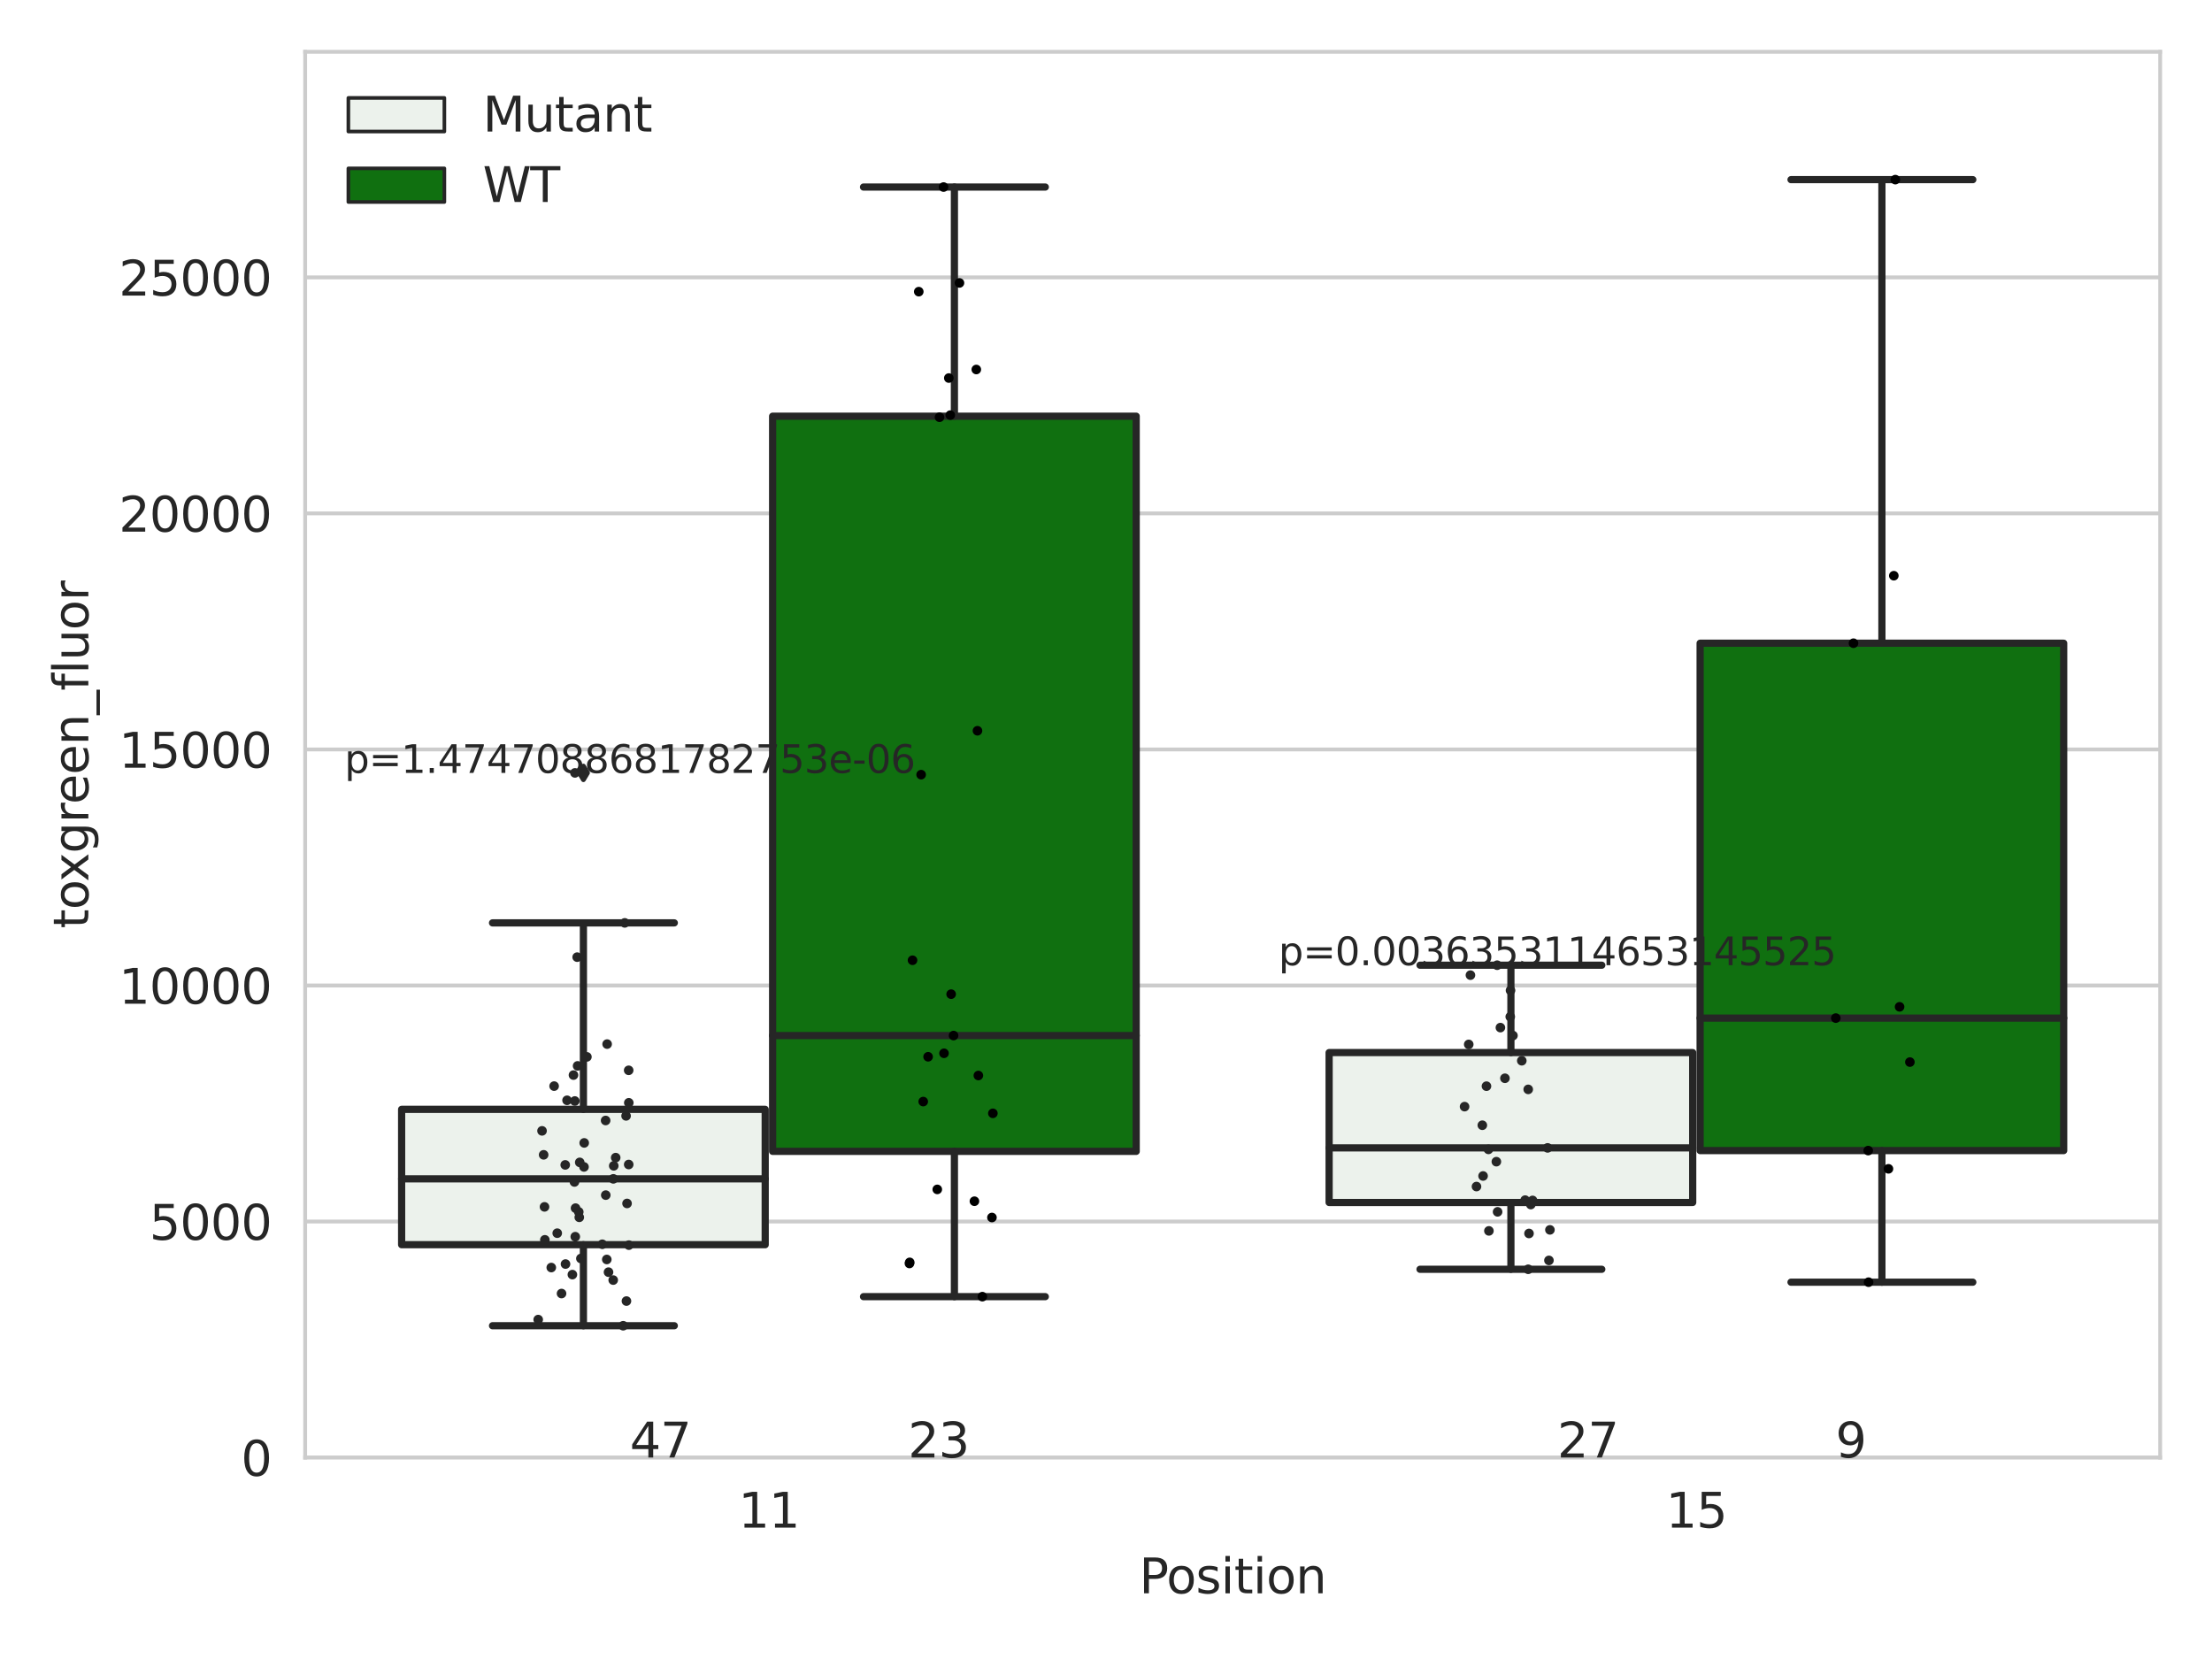 <?xml version="1.0" encoding="utf-8" standalone="no"?>
<!DOCTYPE svg PUBLIC "-//W3C//DTD SVG 1.1//EN"
  "http://www.w3.org/Graphics/SVG/1.1/DTD/svg11.dtd">
<svg xmlns:xlink="http://www.w3.org/1999/xlink" width="460.8pt" height="345.6pt" viewBox="0 0 460.8 345.6" xmlns="http://www.w3.org/2000/svg" version="1.1">
 <defs>
  <style type="text/css">*{stroke-linejoin: round; stroke-linecap: butt}</style>
 </defs>
 <g id="figure_1">
  <g id="patch_1">
   <path d="M 0 345.6 
L 460.8 345.6 
L 460.8 0 
L 0 0 
z
" style="fill: #ffffff"/>
  </g>
  <g id="axes_1">
   <g id="patch_2">
    <path d="M 63.571 303.64 
L 450 303.64 
L 450 10.8 
L 63.571 10.8 
z
" style="fill: #ffffff"/>
   </g>
   <g id="matplotlib.axis_1">
    <g id="xtick_1">
     <g id="text_1">
      <!-- 11 -->
      <g style="fill: #262626" transform="translate(153.816 318.238) scale(0.1 -0.1)">
       <defs>
        <path id="DejaVuSans-31" d="M 794 531 
L 1825 531 
L 1825 4091 
L 703 3866 
L 703 4441 
L 1819 4666 
L 2450 4666 
L 2450 531 
L 3481 531 
L 3481 0 
L 794 0 
L 794 531 
z
" transform="scale(0.016)"/>
       </defs>
       <use xlink:href="#DejaVuSans-31"/>
       <use xlink:href="#DejaVuSans-31" x="63.623"/>
      </g>
     </g>
    </g>
    <g id="xtick_2">
     <g id="text_2">
      <!-- 15 -->
      <g style="fill: #262626" transform="translate(347.03 318.238) scale(0.1 -0.1)">
       <defs>
        <path id="DejaVuSans-35" d="M 691 4666 
L 3169 4666 
L 3169 4134 
L 1269 4134 
L 1269 2991 
Q 1406 3038 1543 3061 
Q 1681 3084 1819 3084 
Q 2600 3084 3056 2656 
Q 3513 2228 3513 1497 
Q 3513 744 3044 326 
Q 2575 -91 1722 -91 
Q 1428 -91 1123 -41 
Q 819 9 494 109 
L 494 744 
Q 775 591 1075 516 
Q 1375 441 1709 441 
Q 2250 441 2565 725 
Q 2881 1009 2881 1497 
Q 2881 1984 2565 2268 
Q 2250 2553 1709 2553 
Q 1456 2553 1204 2497 
Q 953 2441 691 2322 
L 691 4666 
z
" transform="scale(0.016)"/>
       </defs>
       <use xlink:href="#DejaVuSans-31"/>
       <use xlink:href="#DejaVuSans-35" x="63.623"/>
      </g>
     </g>
    </g>
    <g id="text_3">
     <!-- Position -->
     <g style="fill: #262626" transform="translate(237.322 331.917) scale(0.1 -0.1)">
      <defs>
       <path id="DejaVuSans-50" d="M 1259 4147 
L 1259 2394 
L 2053 2394 
Q 2494 2394 2734 2622 
Q 2975 2850 2975 3272 
Q 2975 3691 2734 3919 
Q 2494 4147 2053 4147 
L 1259 4147 
z
M 628 4666 
L 2053 4666 
Q 2838 4666 3239 4311 
Q 3641 3956 3641 3272 
Q 3641 2581 3239 2228 
Q 2838 1875 2053 1875 
L 1259 1875 
L 1259 0 
L 628 0 
L 628 4666 
z
" transform="scale(0.016)"/>
       <path id="DejaVuSans-6f" d="M 1959 3097 
Q 1497 3097 1228 2736 
Q 959 2375 959 1747 
Q 959 1119 1226 758 
Q 1494 397 1959 397 
Q 2419 397 2687 759 
Q 2956 1122 2956 1747 
Q 2956 2369 2687 2733 
Q 2419 3097 1959 3097 
z
M 1959 3584 
Q 2709 3584 3137 3096 
Q 3566 2609 3566 1747 
Q 3566 888 3137 398 
Q 2709 -91 1959 -91 
Q 1206 -91 779 398 
Q 353 888 353 1747 
Q 353 2609 779 3096 
Q 1206 3584 1959 3584 
z
" transform="scale(0.016)"/>
       <path id="DejaVuSans-73" d="M 2834 3397 
L 2834 2853 
Q 2591 2978 2328 3040 
Q 2066 3103 1784 3103 
Q 1356 3103 1142 2972 
Q 928 2841 928 2578 
Q 928 2378 1081 2264 
Q 1234 2150 1697 2047 
L 1894 2003 
Q 2506 1872 2764 1633 
Q 3022 1394 3022 966 
Q 3022 478 2636 193 
Q 2250 -91 1575 -91 
Q 1294 -91 989 -36 
Q 684 19 347 128 
L 347 722 
Q 666 556 975 473 
Q 1284 391 1588 391 
Q 1994 391 2212 530 
Q 2431 669 2431 922 
Q 2431 1156 2273 1281 
Q 2116 1406 1581 1522 
L 1381 1569 
Q 847 1681 609 1914 
Q 372 2147 372 2553 
Q 372 3047 722 3315 
Q 1072 3584 1716 3584 
Q 2034 3584 2315 3537 
Q 2597 3491 2834 3397 
z
" transform="scale(0.016)"/>
       <path id="DejaVuSans-69" d="M 603 3500 
L 1178 3500 
L 1178 0 
L 603 0 
L 603 3500 
z
M 603 4863 
L 1178 4863 
L 1178 4134 
L 603 4134 
L 603 4863 
z
" transform="scale(0.016)"/>
       <path id="DejaVuSans-74" d="M 1172 4494 
L 1172 3500 
L 2356 3500 
L 2356 3053 
L 1172 3053 
L 1172 1153 
Q 1172 725 1289 603 
Q 1406 481 1766 481 
L 2356 481 
L 2356 0 
L 1766 0 
Q 1100 0 847 248 
Q 594 497 594 1153 
L 594 3053 
L 172 3053 
L 172 3500 
L 594 3500 
L 594 4494 
L 1172 4494 
z
" transform="scale(0.016)"/>
       <path id="DejaVuSans-6e" d="M 3513 2113 
L 3513 0 
L 2938 0 
L 2938 2094 
Q 2938 2591 2744 2837 
Q 2550 3084 2163 3084 
Q 1697 3084 1428 2787 
Q 1159 2491 1159 1978 
L 1159 0 
L 581 0 
L 581 3500 
L 1159 3500 
L 1159 2956 
Q 1366 3272 1645 3428 
Q 1925 3584 2291 3584 
Q 2894 3584 3203 3211 
Q 3513 2838 3513 2113 
z
" transform="scale(0.016)"/>
      </defs>
      <use xlink:href="#DejaVuSans-50"/>
      <use xlink:href="#DejaVuSans-6f" x="56.678"/>
      <use xlink:href="#DejaVuSans-73" x="117.859"/>
      <use xlink:href="#DejaVuSans-69" x="169.959"/>
      <use xlink:href="#DejaVuSans-74" x="197.742"/>
      <use xlink:href="#DejaVuSans-69" x="236.951"/>
      <use xlink:href="#DejaVuSans-6f" x="264.734"/>
      <use xlink:href="#DejaVuSans-6e" x="325.916"/>
     </g>
    </g>
   </g>
   <g id="matplotlib.axis_2">
    <g id="ytick_1">
     <g id="line2d_1">
      <path d="M 63.571 303.64 
L 450 303.64 
" clip-path="url(#pd5906e27a1)" style="fill: none; stroke: #cccccc; stroke-width: 0.8; stroke-linecap: round"/>
     </g>
     <g id="text_4">
      <!-- 0 -->
      <g style="fill: #262626" transform="translate(50.209 307.439) scale(0.1 -0.1)">
       <defs>
        <path id="DejaVuSans-30" d="M 2034 4250 
Q 1547 4250 1301 3770 
Q 1056 3291 1056 2328 
Q 1056 1369 1301 889 
Q 1547 409 2034 409 
Q 2525 409 2770 889 
Q 3016 1369 3016 2328 
Q 3016 3291 2770 3770 
Q 2525 4250 2034 4250 
z
M 2034 4750 
Q 2819 4750 3233 4129 
Q 3647 3509 3647 2328 
Q 3647 1150 3233 529 
Q 2819 -91 2034 -91 
Q 1250 -91 836 529 
Q 422 1150 422 2328 
Q 422 3509 836 4129 
Q 1250 4750 2034 4750 
z
" transform="scale(0.016)"/>
       </defs>
       <use xlink:href="#DejaVuSans-30"/>
      </g>
     </g>
    </g>
    <g id="ytick_2">
     <g id="line2d_2">
      <path d="M 63.571 254.468 
L 450 254.468 
" clip-path="url(#pd5906e27a1)" style="fill: none; stroke: #cccccc; stroke-width: 0.8; stroke-linecap: round"/>
     </g>
     <g id="text_5">
      <!-- 5000 -->
      <g style="fill: #262626" transform="translate(31.121 258.267) scale(0.1 -0.1)">
       <use xlink:href="#DejaVuSans-35"/>
       <use xlink:href="#DejaVuSans-30" x="63.623"/>
       <use xlink:href="#DejaVuSans-30" x="127.246"/>
       <use xlink:href="#DejaVuSans-30" x="190.869"/>
      </g>
     </g>
    </g>
    <g id="ytick_3">
     <g id="line2d_3">
      <path d="M 63.571 205.296 
L 450 205.296 
" clip-path="url(#pd5906e27a1)" style="fill: none; stroke: #cccccc; stroke-width: 0.8; stroke-linecap: round"/>
     </g>
     <g id="text_6">
      <!-- 10000 -->
      <g style="fill: #262626" transform="translate(24.759 209.095) scale(0.1 -0.1)">
       <use xlink:href="#DejaVuSans-31"/>
       <use xlink:href="#DejaVuSans-30" x="63.623"/>
       <use xlink:href="#DejaVuSans-30" x="127.246"/>
       <use xlink:href="#DejaVuSans-30" x="190.869"/>
       <use xlink:href="#DejaVuSans-30" x="254.492"/>
      </g>
     </g>
    </g>
    <g id="ytick_4">
     <g id="line2d_4">
      <path d="M 63.571 156.124 
L 450 156.124 
" clip-path="url(#pd5906e27a1)" style="fill: none; stroke: #cccccc; stroke-width: 0.8; stroke-linecap: round"/>
     </g>
     <g id="text_7">
      <!-- 15000 -->
      <g style="fill: #262626" transform="translate(24.759 159.923) scale(0.1 -0.1)">
       <use xlink:href="#DejaVuSans-31"/>
       <use xlink:href="#DejaVuSans-35" x="63.623"/>
       <use xlink:href="#DejaVuSans-30" x="127.246"/>
       <use xlink:href="#DejaVuSans-30" x="190.869"/>
       <use xlink:href="#DejaVuSans-30" x="254.492"/>
      </g>
     </g>
    </g>
    <g id="ytick_5">
     <g id="line2d_5">
      <path d="M 63.571 106.952 
L 450 106.952 
" clip-path="url(#pd5906e27a1)" style="fill: none; stroke: #cccccc; stroke-width: 0.8; stroke-linecap: round"/>
     </g>
     <g id="text_8">
      <!-- 20000 -->
      <g style="fill: #262626" transform="translate(24.759 110.751) scale(0.1 -0.1)">
       <defs>
        <path id="DejaVuSans-32" d="M 1228 531 
L 3431 531 
L 3431 0 
L 469 0 
L 469 531 
Q 828 903 1448 1529 
Q 2069 2156 2228 2338 
Q 2531 2678 2651 2914 
Q 2772 3150 2772 3378 
Q 2772 3750 2511 3984 
Q 2250 4219 1831 4219 
Q 1534 4219 1204 4116 
Q 875 4013 500 3803 
L 500 4441 
Q 881 4594 1212 4672 
Q 1544 4750 1819 4750 
Q 2544 4750 2975 4387 
Q 3406 4025 3406 3419 
Q 3406 3131 3298 2873 
Q 3191 2616 2906 2266 
Q 2828 2175 2409 1742 
Q 1991 1309 1228 531 
z
" transform="scale(0.016)"/>
       </defs>
       <use xlink:href="#DejaVuSans-32"/>
       <use xlink:href="#DejaVuSans-30" x="63.623"/>
       <use xlink:href="#DejaVuSans-30" x="127.246"/>
       <use xlink:href="#DejaVuSans-30" x="190.869"/>
       <use xlink:href="#DejaVuSans-30" x="254.492"/>
      </g>
     </g>
    </g>
    <g id="ytick_6">
     <g id="line2d_6">
      <path d="M 63.571 57.78 
L 450 57.78 
" clip-path="url(#pd5906e27a1)" style="fill: none; stroke: #cccccc; stroke-width: 0.8; stroke-linecap: round"/>
     </g>
     <g id="text_9">
      <!-- 25000 -->
      <g style="fill: #262626" transform="translate(24.759 61.58) scale(0.1 -0.1)">
       <use xlink:href="#DejaVuSans-32"/>
       <use xlink:href="#DejaVuSans-35" x="63.623"/>
       <use xlink:href="#DejaVuSans-30" x="127.246"/>
       <use xlink:href="#DejaVuSans-30" x="190.869"/>
       <use xlink:href="#DejaVuSans-30" x="254.492"/>
      </g>
     </g>
    </g>
    <g id="text_10">
     <!-- toxgreen_fluor -->
     <g style="fill: #262626" transform="translate(18.401 193.415) rotate(-90) scale(0.1 -0.1)">
      <defs>
       <path id="DejaVuSans-78" d="M 3513 3500 
L 2247 1797 
L 3578 0 
L 2900 0 
L 1881 1375 
L 863 0 
L 184 0 
L 1544 1831 
L 300 3500 
L 978 3500 
L 1906 2253 
L 2834 3500 
L 3513 3500 
z
" transform="scale(0.016)"/>
       <path id="DejaVuSans-67" d="M 2906 1791 
Q 2906 2416 2648 2759 
Q 2391 3103 1925 3103 
Q 1463 3103 1205 2759 
Q 947 2416 947 1791 
Q 947 1169 1205 825 
Q 1463 481 1925 481 
Q 2391 481 2648 825 
Q 2906 1169 2906 1791 
z
M 3481 434 
Q 3481 -459 3084 -895 
Q 2688 -1331 1869 -1331 
Q 1566 -1331 1297 -1286 
Q 1028 -1241 775 -1147 
L 775 -588 
Q 1028 -725 1275 -790 
Q 1522 -856 1778 -856 
Q 2344 -856 2625 -561 
Q 2906 -266 2906 331 
L 2906 616 
Q 2728 306 2450 153 
Q 2172 0 1784 0 
Q 1141 0 747 490 
Q 353 981 353 1791 
Q 353 2603 747 3093 
Q 1141 3584 1784 3584 
Q 2172 3584 2450 3431 
Q 2728 3278 2906 2969 
L 2906 3500 
L 3481 3500 
L 3481 434 
z
" transform="scale(0.016)"/>
       <path id="DejaVuSans-72" d="M 2631 2963 
Q 2534 3019 2420 3045 
Q 2306 3072 2169 3072 
Q 1681 3072 1420 2755 
Q 1159 2438 1159 1844 
L 1159 0 
L 581 0 
L 581 3500 
L 1159 3500 
L 1159 2956 
Q 1341 3275 1631 3429 
Q 1922 3584 2338 3584 
Q 2397 3584 2469 3576 
Q 2541 3569 2628 3553 
L 2631 2963 
z
" transform="scale(0.016)"/>
       <path id="DejaVuSans-65" d="M 3597 1894 
L 3597 1613 
L 953 1613 
Q 991 1019 1311 708 
Q 1631 397 2203 397 
Q 2534 397 2845 478 
Q 3156 559 3463 722 
L 3463 178 
Q 3153 47 2828 -22 
Q 2503 -91 2169 -91 
Q 1331 -91 842 396 
Q 353 884 353 1716 
Q 353 2575 817 3079 
Q 1281 3584 2069 3584 
Q 2775 3584 3186 3129 
Q 3597 2675 3597 1894 
z
M 3022 2063 
Q 3016 2534 2758 2815 
Q 2500 3097 2075 3097 
Q 1594 3097 1305 2825 
Q 1016 2553 972 2059 
L 3022 2063 
z
" transform="scale(0.016)"/>
       <path id="DejaVuSans-5f" d="M 3263 -1063 
L 3263 -1509 
L -63 -1509 
L -63 -1063 
L 3263 -1063 
z
" transform="scale(0.016)"/>
       <path id="DejaVuSans-66" d="M 2375 4863 
L 2375 4384 
L 1825 4384 
Q 1516 4384 1395 4259 
Q 1275 4134 1275 3809 
L 1275 3500 
L 2222 3500 
L 2222 3053 
L 1275 3053 
L 1275 0 
L 697 0 
L 697 3053 
L 147 3053 
L 147 3500 
L 697 3500 
L 697 3744 
Q 697 4328 969 4595 
Q 1241 4863 1831 4863 
L 2375 4863 
z
" transform="scale(0.016)"/>
       <path id="DejaVuSans-6c" d="M 603 4863 
L 1178 4863 
L 1178 0 
L 603 0 
L 603 4863 
z
" transform="scale(0.016)"/>
       <path id="DejaVuSans-75" d="M 544 1381 
L 544 3500 
L 1119 3500 
L 1119 1403 
Q 1119 906 1312 657 
Q 1506 409 1894 409 
Q 2359 409 2629 706 
Q 2900 1003 2900 1516 
L 2900 3500 
L 3475 3500 
L 3475 0 
L 2900 0 
L 2900 538 
Q 2691 219 2414 64 
Q 2138 -91 1772 -91 
Q 1169 -91 856 284 
Q 544 659 544 1381 
z
M 1991 3584 
L 1991 3584 
z
" transform="scale(0.016)"/>
      </defs>
      <use xlink:href="#DejaVuSans-74"/>
      <use xlink:href="#DejaVuSans-6f" x="39.209"/>
      <use xlink:href="#DejaVuSans-78" x="97.266"/>
      <use xlink:href="#DejaVuSans-67" x="156.445"/>
      <use xlink:href="#DejaVuSans-72" x="219.922"/>
      <use xlink:href="#DejaVuSans-65" x="258.785"/>
      <use xlink:href="#DejaVuSans-65" x="320.309"/>
      <use xlink:href="#DejaVuSans-6e" x="381.832"/>
      <use xlink:href="#DejaVuSans-5f" x="445.211"/>
      <use xlink:href="#DejaVuSans-66" x="495.211"/>
      <use xlink:href="#DejaVuSans-6c" x="530.416"/>
      <use xlink:href="#DejaVuSans-75" x="558.199"/>
      <use xlink:href="#DejaVuSans-6f" x="621.578"/>
      <use xlink:href="#DejaVuSans-72" x="682.76"/>
     </g>
    </g>
   </g>
   <g id="patch_3">
    <path d="M 83.666 259.294 
L 159.406 259.294 
L 159.406 231.095 
L 83.666 231.095 
L 83.666 259.294 
z
" clip-path="url(#pd5906e27a1)" style="fill: #ecf2ec; stroke: #262626; stroke-width: 1.5; stroke-linejoin: miter"/>
   </g>
   <g id="patch_4">
    <path d="M 160.951 239.85 
L 236.691 239.85 
L 236.691 86.7 
L 160.951 86.7 
L 160.951 239.85 
z
" clip-path="url(#pd5906e27a1)" style="fill: #107010; stroke: #262626; stroke-width: 1.5; stroke-linejoin: miter"/>
   </g>
   <g id="patch_5">
    <path d="M 276.88 250.5 
L 352.62 250.5 
L 352.62 219.271 
L 276.88 219.271 
L 276.88 250.5 
z
" clip-path="url(#pd5906e27a1)" style="fill: #ecf2ec; stroke: #262626; stroke-width: 1.5; stroke-linejoin: miter"/>
   </g>
   <g id="patch_6">
    <path d="M 354.166 239.689 
L 429.906 239.689 
L 429.906 133.993 
L 354.166 133.993 
L 354.166 239.689 
z
" clip-path="url(#pd5906e27a1)" style="fill: #107010; stroke: #262626; stroke-width: 1.5; stroke-linejoin: miter"/>
   </g>
   <g id="patch_7">
    <path d="M 160.178 303.64 
L 160.178 303.64 
L 160.178 303.64 
L 160.178 303.64 
z
" clip-path="url(#pd5906e27a1)" style="fill: #ecf2ec; stroke: #262626; stroke-width: 0.75; stroke-linejoin: miter"/>
   </g>
   <g id="patch_8">
    <path d="M 160.178 303.64 
L 160.178 303.64 
L 160.178 303.64 
L 160.178 303.64 
z
" clip-path="url(#pd5906e27a1)" style="fill: #107010; stroke: #262626; stroke-width: 0.75; stroke-linejoin: miter"/>
   </g>
   <g id="PathCollection_1"/>
   <g id="PathCollection_2"/>
   <g id="line2d_7">
    <path d="M 121.536 259.294 
L 121.536 276.173 
" clip-path="url(#pd5906e27a1)" style="fill: none; stroke: #262626; stroke-width: 1.5; stroke-linecap: round"/>
   </g>
   <g id="line2d_8">
    <path d="M 121.536 231.095 
L 121.536 192.252 
" clip-path="url(#pd5906e27a1)" style="fill: none; stroke: #262626; stroke-width: 1.5; stroke-linecap: round"/>
   </g>
   <g id="line2d_9">
    <path d="M 102.601 276.173 
L 140.471 276.173 
" clip-path="url(#pd5906e27a1)" style="fill: none; stroke: #262626; stroke-width: 1.5; stroke-linecap: round"/>
   </g>
   <g id="line2d_10">
    <path d="M 102.601 192.252 
L 140.471 192.252 
" clip-path="url(#pd5906e27a1)" style="fill: none; stroke: #262626; stroke-width: 1.5; stroke-linecap: round"/>
   </g>
   <g id="line2d_11">
    <defs>
     <path id="ma74e2efe28" d="M -0 1.414 
L 0.849 0 
L 0 -1.414 
L -0.849 -0 
z
" style="stroke: #262626; stroke-linejoin: miter"/>
    </defs>
    <g clip-path="url(#pd5906e27a1)">
     <use xlink:href="#ma74e2efe28" x="121.536" y="161.008" style="fill: #262626; stroke: #262626; stroke-linejoin: miter"/>
    </g>
   </g>
   <g id="line2d_12">
    <path d="M 198.821 239.85 
L 198.821 270.116 
" clip-path="url(#pd5906e27a1)" style="fill: none; stroke: #262626; stroke-width: 1.5; stroke-linecap: round"/>
   </g>
   <g id="line2d_13">
    <path d="M 198.821 86.7 
L 198.821 38.966 
" clip-path="url(#pd5906e27a1)" style="fill: none; stroke: #262626; stroke-width: 1.5; stroke-linecap: round"/>
   </g>
   <g id="line2d_14">
    <path d="M 179.886 270.116 
L 217.756 270.116 
" clip-path="url(#pd5906e27a1)" style="fill: none; stroke: #262626; stroke-width: 1.5; stroke-linecap: round"/>
   </g>
   <g id="line2d_15">
    <path d="M 179.886 38.966 
L 217.756 38.966 
" clip-path="url(#pd5906e27a1)" style="fill: none; stroke: #262626; stroke-width: 1.5; stroke-linecap: round"/>
   </g>
   <g id="line2d_16"/>
   <g id="line2d_17">
    <path d="M 314.75 250.5 
L 314.75 264.414 
" clip-path="url(#pd5906e27a1)" style="fill: none; stroke: #262626; stroke-width: 1.5; stroke-linecap: round"/>
   </g>
   <g id="line2d_18">
    <path d="M 314.75 219.271 
L 314.75 201.071 
" clip-path="url(#pd5906e27a1)" style="fill: none; stroke: #262626; stroke-width: 1.5; stroke-linecap: round"/>
   </g>
   <g id="line2d_19">
    <path d="M 295.815 264.414 
L 333.685 264.414 
" clip-path="url(#pd5906e27a1)" style="fill: none; stroke: #262626; stroke-width: 1.5; stroke-linecap: round"/>
   </g>
   <g id="line2d_20">
    <path d="M 295.815 201.071 
L 333.685 201.071 
" clip-path="url(#pd5906e27a1)" style="fill: none; stroke: #262626; stroke-width: 1.5; stroke-linecap: round"/>
   </g>
   <g id="line2d_21"/>
   <g id="line2d_22">
    <path d="M 392.036 239.689 
L 392.036 267.103 
" clip-path="url(#pd5906e27a1)" style="fill: none; stroke: #262626; stroke-width: 1.5; stroke-linecap: round"/>
   </g>
   <g id="line2d_23">
    <path d="M 392.036 133.993 
L 392.036 37.422 
" clip-path="url(#pd5906e27a1)" style="fill: none; stroke: #262626; stroke-width: 1.5; stroke-linecap: round"/>
   </g>
   <g id="line2d_24">
    <path d="M 373.101 267.103 
L 410.971 267.103 
" clip-path="url(#pd5906e27a1)" style="fill: none; stroke: #262626; stroke-width: 1.5; stroke-linecap: round"/>
   </g>
   <g id="line2d_25">
    <path d="M 373.101 37.422 
L 410.971 37.422 
" clip-path="url(#pd5906e27a1)" style="fill: none; stroke: #262626; stroke-width: 1.5; stroke-linecap: round"/>
   </g>
   <g id="line2d_26"/>
   <g id="line2d_27">
    <path d="M 83.666 245.576 
L 159.406 245.576 
" clip-path="url(#pd5906e27a1)" style="fill: none; stroke: #262626; stroke-width: 1.5; stroke-linecap: round"/>
   </g>
   <g id="line2d_28">
    <path d="M 160.951 215.725 
L 236.691 215.725 
" clip-path="url(#pd5906e27a1)" style="fill: none; stroke: #262626; stroke-width: 1.5; stroke-linecap: round"/>
   </g>
   <g id="line2d_29">
    <path d="M 276.88 239.124 
L 352.62 239.124 
" clip-path="url(#pd5906e27a1)" style="fill: none; stroke: #262626; stroke-width: 1.5; stroke-linecap: round"/>
   </g>
   <g id="line2d_30">
    <path d="M 354.166 212.087 
L 429.906 212.087 
" clip-path="url(#pd5906e27a1)" style="fill: none; stroke: #262626; stroke-width: 1.5; stroke-linecap: round"/>
   </g>
   <g id="patch_9">
    <path d="M 63.571 303.64 
L 63.571 10.8 
" style="fill: none; stroke: #cccccc; stroke-width: 0.8; stroke-linejoin: miter; stroke-linecap: square"/>
   </g>
   <g id="patch_10">
    <path d="M 450 303.64 
L 450 10.8 
" style="fill: none; stroke: #cccccc; stroke-width: 0.8; stroke-linejoin: miter; stroke-linecap: square"/>
   </g>
   <g id="patch_11">
    <path d="M 63.571 303.64 
L 450 303.64 
" style="fill: none; stroke: #cccccc; stroke-width: 0.8; stroke-linejoin: miter; stroke-linecap: square"/>
   </g>
   <g id="patch_12">
    <path d="M 63.571 10.8 
L 450 10.8 
" style="fill: none; stroke: #cccccc; stroke-width: 0.8; stroke-linejoin: miter; stroke-linecap: square"/>
   </g>
   <g id="PathCollection_3">
    <defs>
     <path id="C0_0_d4ea208192" d="M 0 1 
C 0.265 1 0.52 0.895 0.707 0.707 
C 0.895 0.52 1 0.265 1 -0 
C 1 -0.265 0.895 -0.52 0.707 -0.707 
C 0.52 -0.895 0.265 -1 0 -1 
C -0.265 -1 -0.52 -0.895 -0.707 -0.707 
C -0.895 -0.52 -1 -0.265 -1 0 
C -1 0.265 -0.895 0.52 -0.707 0.707 
C -0.52 0.895 -0.265 1 0 1 
z
"/>
    </defs>
    <g clip-path="url(#pd5906e27a1)">
     <use xlink:href="#C0_0_d4ea208192" x="126.405" y="262.369" style="fill: #262626"/>
    </g>
    <g clip-path="url(#pd5906e27a1)">
     <use xlink:href="#C0_0_d4ea208192" x="130.501" y="271.035" style="fill: #262626"/>
    </g>
    <g clip-path="url(#pd5906e27a1)">
     <use xlink:href="#C0_0_d4ea208192" x="113.432" y="251.411" style="fill: #262626"/>
    </g>
    <g clip-path="url(#pd5906e27a1)">
     <use xlink:href="#C0_0_d4ea208192" x="126.192" y="248.964" style="fill: #262626"/>
    </g>
    <g clip-path="url(#pd5906e27a1)">
     <use xlink:href="#C0_0_d4ea208192" x="117.748" y="242.669" style="fill: #262626"/>
    </g>
    <g clip-path="url(#pd5906e27a1)">
     <use xlink:href="#C0_0_d4ea208192" x="130.424" y="232.458" style="fill: #262626"/>
    </g>
    <g clip-path="url(#pd5906e27a1)">
     <use xlink:href="#C0_0_d4ea208192" x="119.239" y="265.523" style="fill: #262626"/>
    </g>
    <g clip-path="url(#pd5906e27a1)">
     <use xlink:href="#C0_0_d4ea208192" x="115.434" y="226.255" style="fill: #262626"/>
    </g>
    <g clip-path="url(#pd5906e27a1)">
     <use xlink:href="#C0_0_d4ea208192" x="121.658" y="243.09" style="fill: #262626"/>
    </g>
    <g clip-path="url(#pd5906e27a1)">
     <use xlink:href="#C0_0_d4ea208192" x="112.118" y="274.893" style="fill: #262626"/>
    </g>
    <g clip-path="url(#pd5906e27a1)">
     <use xlink:href="#C0_0_d4ea208192" x="126.477" y="217.503" style="fill: #262626"/>
    </g>
    <g clip-path="url(#pd5906e27a1)">
     <use xlink:href="#C0_0_d4ea208192" x="130.971" y="242.588" style="fill: #262626"/>
    </g>
    <g clip-path="url(#pd5906e27a1)">
     <use xlink:href="#C0_0_d4ea208192" x="116.979" y="269.466" style="fill: #262626"/>
    </g>
    <g clip-path="url(#pd5906e27a1)">
     <use xlink:href="#C0_0_d4ea208192" x="121.012" y="262.169" style="fill: #262626"/>
    </g>
    <g clip-path="url(#pd5906e27a1)">
     <use xlink:href="#C0_0_d4ea208192" x="128.259" y="241.156" style="fill: #262626"/>
    </g>
    <g clip-path="url(#pd5906e27a1)">
     <use xlink:href="#C0_0_d4ea208192" x="126.766" y="265.014" style="fill: #262626"/>
    </g>
    <g clip-path="url(#pd5906e27a1)">
     <use xlink:href="#C0_0_d4ea208192" x="130.964" y="222.967" style="fill: #262626"/>
    </g>
    <g clip-path="url(#pd5906e27a1)">
     <use xlink:href="#C0_0_d4ea208192" x="130.626" y="250.7" style="fill: #262626"/>
    </g>
    <g clip-path="url(#pd5906e27a1)">
     <use xlink:href="#C0_0_d4ea208192" x="119.897" y="251.678" style="fill: #262626"/>
    </g>
    <g clip-path="url(#pd5906e27a1)">
     <use xlink:href="#C0_0_d4ea208192" x="131.007" y="259.383" style="fill: #262626"/>
    </g>
    <g clip-path="url(#pd5906e27a1)">
     <use xlink:href="#C0_0_d4ea208192" x="118.128" y="229.211" style="fill: #262626"/>
    </g>
    <g clip-path="url(#pd5906e27a1)">
     <use xlink:href="#C0_0_d4ea208192" x="120.675" y="253.591" style="fill: #262626"/>
    </g>
    <g clip-path="url(#pd5906e27a1)">
     <use xlink:href="#C0_0_d4ea208192" x="119.84" y="257.626" style="fill: #262626"/>
    </g>
    <g clip-path="url(#pd5906e27a1)">
     <use xlink:href="#C0_0_d4ea208192" x="120.326" y="222.043" style="fill: #262626"/>
    </g>
    <g clip-path="url(#pd5906e27a1)">
     <use xlink:href="#C0_0_d4ea208192" x="117.808" y="263.323" style="fill: #262626"/>
    </g>
    <g clip-path="url(#pd5906e27a1)">
     <use xlink:href="#C0_0_d4ea208192" x="130.99" y="229.732" style="fill: #262626"/>
    </g>
    <g clip-path="url(#pd5906e27a1)">
     <use xlink:href="#C0_0_d4ea208192" x="112.916" y="235.578" style="fill: #262626"/>
    </g>
    <g clip-path="url(#pd5906e27a1)">
     <use xlink:href="#C0_0_d4ea208192" x="120.771" y="242.144" style="fill: #262626"/>
    </g>
    <g clip-path="url(#pd5906e27a1)">
     <use xlink:href="#C0_0_d4ea208192" x="114.842" y="264.053" style="fill: #262626"/>
    </g>
    <g clip-path="url(#pd5906e27a1)">
     <use xlink:href="#C0_0_d4ea208192" x="113.25" y="240.57" style="fill: #262626"/>
    </g>
    <g clip-path="url(#pd5906e27a1)">
     <use xlink:href="#C0_0_d4ea208192" x="127.854" y="242.863" style="fill: #262626"/>
    </g>
    <g clip-path="url(#pd5906e27a1)">
     <use xlink:href="#C0_0_d4ea208192" x="122.264" y="220.167" style="fill: #262626"/>
    </g>
    <g clip-path="url(#pd5906e27a1)">
     <use xlink:href="#C0_0_d4ea208192" x="119.671" y="246.223" style="fill: #262626"/>
    </g>
    <g clip-path="url(#pd5906e27a1)">
     <use xlink:href="#C0_0_d4ea208192" x="126.163" y="233.418" style="fill: #262626"/>
    </g>
    <g clip-path="url(#pd5906e27a1)">
     <use xlink:href="#C0_0_d4ea208192" x="121.702" y="238.088" style="fill: #262626"/>
    </g>
    <g clip-path="url(#pd5906e27a1)">
     <use xlink:href="#C0_0_d4ea208192" x="113.505" y="258.277" style="fill: #262626"/>
    </g>
    <g clip-path="url(#pd5906e27a1)">
     <use xlink:href="#C0_0_d4ea208192" x="130.149" y="192.252" style="fill: #262626"/>
    </g>
    <g clip-path="url(#pd5906e27a1)">
     <use xlink:href="#C0_0_d4ea208192" x="129.823" y="276.173" style="fill: #262626"/>
    </g>
    <g clip-path="url(#pd5906e27a1)">
     <use xlink:href="#C0_0_d4ea208192" x="127.742" y="266.663" style="fill: #262626"/>
    </g>
    <g clip-path="url(#pd5906e27a1)">
     <use xlink:href="#C0_0_d4ea208192" x="119.774" y="161.008" style="fill: #262626"/>
    </g>
    <g clip-path="url(#pd5906e27a1)">
     <use xlink:href="#C0_0_d4ea208192" x="119.465" y="223.959" style="fill: #262626"/>
    </g>
    <g clip-path="url(#pd5906e27a1)">
     <use xlink:href="#C0_0_d4ea208192" x="116.083" y="256.894" style="fill: #262626"/>
    </g>
    <g clip-path="url(#pd5906e27a1)">
     <use xlink:href="#C0_0_d4ea208192" x="120.235" y="199.39" style="fill: #262626"/>
    </g>
    <g clip-path="url(#pd5906e27a1)">
     <use xlink:href="#C0_0_d4ea208192" x="127.765" y="245.576" style="fill: #262626"/>
    </g>
    <g clip-path="url(#pd5906e27a1)">
     <use xlink:href="#C0_0_d4ea208192" x="120.566" y="252.462" style="fill: #262626"/>
    </g>
    <g clip-path="url(#pd5906e27a1)">
     <use xlink:href="#C0_0_d4ea208192" x="119.743" y="229.359" style="fill: #262626"/>
    </g>
    <g clip-path="url(#pd5906e27a1)">
     <use xlink:href="#C0_0_d4ea208192" x="125.473" y="259.204" style="fill: #262626"/>
    </g>
   </g>
   <g id="PathCollection_4">
    <defs>
     <path id="C1_0_dff56d5a94" d="M 0 1 
C 0.265 1 0.52 0.895 0.707 0.707 
C 0.895 0.52 1 0.265 1 -0 
C 1 -0.265 0.895 -0.52 0.707 -0.707 
C 0.52 -0.895 0.265 -1 0 -1 
C -0.265 -1 -0.52 -0.895 -0.707 -0.707 
C -0.895 -0.52 -1 -0.265 -1 0 
C -1 0.265 -0.895 0.52 -0.707 0.707 
C -0.52 0.895 -0.265 1 0 1 
z
"/>
    </defs>
    <g clip-path="url(#pd5906e27a1)">
     <use xlink:href="#C1_0_dff56d5a94" x="189.457" y="263.206"/>
    </g>
    <g clip-path="url(#pd5906e27a1)">
     <use xlink:href="#C1_0_dff56d5a94" x="190.096" y="200.04"/>
    </g>
    <g clip-path="url(#pd5906e27a1)">
     <use xlink:href="#C1_0_dff56d5a94" x="193.34" y="220.145"/>
    </g>
    <g clip-path="url(#pd5906e27a1)">
     <use xlink:href="#C1_0_dff56d5a94" x="191.888" y="161.376"/>
    </g>
    <g clip-path="url(#pd5906e27a1)">
     <use xlink:href="#C1_0_dff56d5a94" x="202.991" y="250.237"/>
    </g>
    <g clip-path="url(#pd5906e27a1)">
     <use xlink:href="#C1_0_dff56d5a94" x="203.624" y="152.231"/>
    </g>
    <g clip-path="url(#pd5906e27a1)">
     <use xlink:href="#C1_0_dff56d5a94" x="198.644" y="215.725"/>
    </g>
    <g clip-path="url(#pd5906e27a1)">
     <use xlink:href="#C1_0_dff56d5a94" x="204.643" y="270.116"/>
    </g>
    <g clip-path="url(#pd5906e27a1)">
     <use xlink:href="#C1_0_dff56d5a94" x="206.641" y="253.629"/>
    </g>
    <g clip-path="url(#pd5906e27a1)">
     <use xlink:href="#C1_0_dff56d5a94" x="203.385" y="76.973"/>
    </g>
    <g clip-path="url(#pd5906e27a1)">
     <use xlink:href="#C1_0_dff56d5a94" x="203.812" y="224.05"/>
    </g>
    <g clip-path="url(#pd5906e27a1)">
     <use xlink:href="#C1_0_dff56d5a94" x="197.962" y="86.48"/>
    </g>
    <g clip-path="url(#pd5906e27a1)">
     <use xlink:href="#C1_0_dff56d5a94" x="197.658" y="78.755"/>
    </g>
    <g clip-path="url(#pd5906e27a1)">
     <use xlink:href="#C1_0_dff56d5a94" x="199.874" y="58.939"/>
    </g>
    <g clip-path="url(#pd5906e27a1)">
     <use xlink:href="#C1_0_dff56d5a94" x="196.559" y="38.966"/>
    </g>
    <g clip-path="url(#pd5906e27a1)">
     <use xlink:href="#C1_0_dff56d5a94" x="206.834" y="231.926"/>
    </g>
    <g clip-path="url(#pd5906e27a1)">
     <use xlink:href="#C1_0_dff56d5a94" x="198.139" y="207.103"/>
    </g>
    <g clip-path="url(#pd5906e27a1)">
     <use xlink:href="#C1_0_dff56d5a94" x="195.253" y="247.773"/>
    </g>
    <g clip-path="url(#pd5906e27a1)">
     <use xlink:href="#C1_0_dff56d5a94" x="192.325" y="229.476"/>
    </g>
    <g clip-path="url(#pd5906e27a1)">
     <use xlink:href="#C1_0_dff56d5a94" x="196.656" y="219.419"/>
    </g>
    <g clip-path="url(#pd5906e27a1)">
     <use xlink:href="#C1_0_dff56d5a94" x="189.512" y="262.973"/>
    </g>
    <g clip-path="url(#pd5906e27a1)">
     <use xlink:href="#C1_0_dff56d5a94" x="195.717" y="86.92"/>
    </g>
    <g clip-path="url(#pd5906e27a1)">
     <use xlink:href="#C1_0_dff56d5a94" x="191.397" y="60.757"/>
    </g>
   </g>
   <g id="PathCollection_5">
    <defs>
     <path id="C2_0_34f1cc77c7" d="M 0 1 
C 0.265 1 0.52 0.895 0.707 0.707 
C 0.895 0.52 1 0.265 1 -0 
C 1 -0.265 0.895 -0.52 0.707 -0.707 
C 0.52 -0.895 0.265 -1 0 -1 
C -0.265 -1 -0.52 -0.895 -0.707 -0.707 
C -0.895 -0.52 -1 -0.265 -1 0 
C -1 0.265 -0.895 0.52 -0.707 0.707 
C -0.52 0.895 -0.265 1 0 1 
z
"/>
    </defs>
    <g clip-path="url(#pd5906e27a1)">
     <use xlink:href="#C2_0_34f1cc77c7" x="318.351" y="264.414" style="fill: #262626"/>
    </g>
    <g clip-path="url(#pd5906e27a1)">
     <use xlink:href="#C2_0_34f1cc77c7" x="308.953" y="244.977" style="fill: #262626"/>
    </g>
    <g clip-path="url(#pd5906e27a1)">
     <use xlink:href="#C2_0_34f1cc77c7" x="314.613" y="211.804" style="fill: #262626"/>
    </g>
    <g clip-path="url(#pd5906e27a1)">
     <use xlink:href="#C2_0_34f1cc77c7" x="322.396" y="239.124" style="fill: #262626"/>
    </g>
    <g clip-path="url(#pd5906e27a1)">
     <use xlink:href="#C2_0_34f1cc77c7" x="318.356" y="226.938" style="fill: #262626"/>
    </g>
    <g clip-path="url(#pd5906e27a1)">
     <use xlink:href="#C2_0_34f1cc77c7" x="310.071" y="239.437" style="fill: #262626"/>
    </g>
    <g clip-path="url(#pd5906e27a1)">
     <use xlink:href="#C2_0_34f1cc77c7" x="317.015" y="220.972" style="fill: #262626"/>
    </g>
    <g clip-path="url(#pd5906e27a1)">
     <use xlink:href="#C2_0_34f1cc77c7" x="305.098" y="230.53" style="fill: #262626"/>
    </g>
    <g clip-path="url(#pd5906e27a1)">
     <use xlink:href="#C2_0_34f1cc77c7" x="322.878" y="256.203" style="fill: #262626"/>
    </g>
    <g clip-path="url(#pd5906e27a1)">
     <use xlink:href="#C2_0_34f1cc77c7" x="307.58" y="247.179" style="fill: #262626"/>
    </g>
    <g clip-path="url(#pd5906e27a1)">
     <use xlink:href="#C2_0_34f1cc77c7" x="315.178" y="215.728" style="fill: #262626"/>
    </g>
    <g clip-path="url(#pd5906e27a1)">
     <use xlink:href="#C2_0_34f1cc77c7" x="306.319" y="203.14" style="fill: #262626"/>
    </g>
    <g clip-path="url(#pd5906e27a1)">
     <use xlink:href="#C2_0_34f1cc77c7" x="309.658" y="226.27" style="fill: #262626"/>
    </g>
    <g clip-path="url(#pd5906e27a1)">
     <use xlink:href="#C2_0_34f1cc77c7" x="310.167" y="256.415" style="fill: #262626"/>
    </g>
    <g clip-path="url(#pd5906e27a1)">
     <use xlink:href="#C2_0_34f1cc77c7" x="313.506" y="224.623" style="fill: #262626"/>
    </g>
    <g clip-path="url(#pd5906e27a1)">
     <use xlink:href="#C2_0_34f1cc77c7" x="318.894" y="250.929" style="fill: #262626"/>
    </g>
    <g clip-path="url(#pd5906e27a1)">
     <use xlink:href="#C2_0_34f1cc77c7" x="311.721" y="241.998" style="fill: #262626"/>
    </g>
    <g clip-path="url(#pd5906e27a1)">
     <use xlink:href="#C2_0_34f1cc77c7" x="311.884" y="201.071" style="fill: #262626"/>
    </g>
    <g clip-path="url(#pd5906e27a1)">
     <use xlink:href="#C2_0_34f1cc77c7" x="311.976" y="252.448" style="fill: #262626"/>
    </g>
    <g clip-path="url(#pd5906e27a1)">
     <use xlink:href="#C2_0_34f1cc77c7" x="317.718" y="250.008" style="fill: #262626"/>
    </g>
    <g clip-path="url(#pd5906e27a1)">
     <use xlink:href="#C2_0_34f1cc77c7" x="319.265" y="250.072" style="fill: #262626"/>
    </g>
    <g clip-path="url(#pd5906e27a1)">
     <use xlink:href="#C2_0_34f1cc77c7" x="308.797" y="234.407" style="fill: #262626"/>
    </g>
    <g clip-path="url(#pd5906e27a1)">
     <use xlink:href="#C2_0_34f1cc77c7" x="318.52" y="256.954" style="fill: #262626"/>
    </g>
    <g clip-path="url(#pd5906e27a1)">
     <use xlink:href="#C2_0_34f1cc77c7" x="314.669" y="206.325" style="fill: #262626"/>
    </g>
    <g clip-path="url(#pd5906e27a1)">
     <use xlink:href="#C2_0_34f1cc77c7" x="312.562" y="214.069" style="fill: #262626"/>
    </g>
    <g clip-path="url(#pd5906e27a1)">
     <use xlink:href="#C2_0_34f1cc77c7" x="322.674" y="262.565" style="fill: #262626"/>
    </g>
    <g clip-path="url(#pd5906e27a1)">
     <use xlink:href="#C2_0_34f1cc77c7" x="305.963" y="217.57" style="fill: #262626"/>
    </g>
   </g>
   <g id="PathCollection_6">
    <defs>
     <path id="C3_0_47063a7a4d" d="M 0 1 
C 0.265 1 0.52 0.895 0.707 0.707 
C 0.895 0.52 1 0.265 1 -0 
C 1 -0.265 0.895 -0.52 0.707 -0.707 
C 0.52 -0.895 0.265 -1 0 -1 
C -0.265 -1 -0.52 -0.895 -0.707 -0.707 
C -0.895 -0.52 -1 -0.265 -1 0 
C -1 0.265 -0.895 0.52 -0.707 0.707 
C -0.52 0.895 -0.265 1 0 1 
z
"/>
    </defs>
    <g clip-path="url(#pd5906e27a1)">
     <use xlink:href="#C3_0_47063a7a4d" x="397.864" y="221.251"/>
    </g>
    <g clip-path="url(#pd5906e27a1)">
     <use xlink:href="#C3_0_47063a7a4d" x="395.717" y="209.74"/>
    </g>
    <g clip-path="url(#pd5906e27a1)">
     <use xlink:href="#C3_0_47063a7a4d" x="389.184" y="239.689"/>
    </g>
    <g clip-path="url(#pd5906e27a1)">
     <use xlink:href="#C3_0_47063a7a4d" x="394.517" y="119.93"/>
    </g>
    <g clip-path="url(#pd5906e27a1)">
     <use xlink:href="#C3_0_47063a7a4d" x="393.399" y="243.487"/>
    </g>
    <g clip-path="url(#pd5906e27a1)">
     <use xlink:href="#C3_0_47063a7a4d" x="386.116" y="133.993"/>
    </g>
    <g clip-path="url(#pd5906e27a1)">
     <use xlink:href="#C3_0_47063a7a4d" x="394.832" y="37.422"/>
    </g>
    <g clip-path="url(#pd5906e27a1)">
     <use xlink:href="#C3_0_47063a7a4d" x="389.261" y="267.103"/>
    </g>
    <g clip-path="url(#pd5906e27a1)">
     <use xlink:href="#C3_0_47063a7a4d" x="382.43" y="212.087"/>
    </g>
   </g>
   <g id="text_11">
    <!-- 47 -->
    <g style="fill: #262626" transform="translate(131.196 303.624) scale(0.1 -0.1)">
     <defs>
      <path id="DejaVuSans-34" d="M 2419 4116 
L 825 1625 
L 2419 1625 
L 2419 4116 
z
M 2253 4666 
L 3047 4666 
L 3047 1625 
L 3713 1625 
L 3713 1100 
L 3047 1100 
L 3047 0 
L 2419 0 
L 2419 1100 
L 313 1100 
L 313 1709 
L 2253 4666 
z
" transform="scale(0.016)"/>
      <path id="DejaVuSans-37" d="M 525 4666 
L 3525 4666 
L 3525 4397 
L 1831 0 
L 1172 0 
L 2766 4134 
L 525 4134 
L 525 4666 
z
" transform="scale(0.016)"/>
     </defs>
     <use xlink:href="#DejaVuSans-34"/>
     <use xlink:href="#DejaVuSans-37" x="63.623"/>
    </g>
   </g>
   <g id="text_12">
    <!-- p=1.4747088681782753e-06 -->
    <g style="fill: #262626" transform="translate(71.774 161.008) scale(0.08 -0.08)">
     <defs>
      <path id="DejaVuSans-70" d="M 1159 525 
L 1159 -1331 
L 581 -1331 
L 581 3500 
L 1159 3500 
L 1159 2969 
Q 1341 3281 1617 3432 
Q 1894 3584 2278 3584 
Q 2916 3584 3314 3078 
Q 3713 2572 3713 1747 
Q 3713 922 3314 415 
Q 2916 -91 2278 -91 
Q 1894 -91 1617 61 
Q 1341 213 1159 525 
z
M 3116 1747 
Q 3116 2381 2855 2742 
Q 2594 3103 2138 3103 
Q 1681 3103 1420 2742 
Q 1159 2381 1159 1747 
Q 1159 1113 1420 752 
Q 1681 391 2138 391 
Q 2594 391 2855 752 
Q 3116 1113 3116 1747 
z
" transform="scale(0.016)"/>
      <path id="DejaVuSans-3d" d="M 678 2906 
L 4684 2906 
L 4684 2381 
L 678 2381 
L 678 2906 
z
M 678 1631 
L 4684 1631 
L 4684 1100 
L 678 1100 
L 678 1631 
z
" transform="scale(0.016)"/>
      <path id="DejaVuSans-2e" d="M 684 794 
L 1344 794 
L 1344 0 
L 684 0 
L 684 794 
z
" transform="scale(0.016)"/>
      <path id="DejaVuSans-38" d="M 2034 2216 
Q 1584 2216 1326 1975 
Q 1069 1734 1069 1313 
Q 1069 891 1326 650 
Q 1584 409 2034 409 
Q 2484 409 2743 651 
Q 3003 894 3003 1313 
Q 3003 1734 2745 1975 
Q 2488 2216 2034 2216 
z
M 1403 2484 
Q 997 2584 770 2862 
Q 544 3141 544 3541 
Q 544 4100 942 4425 
Q 1341 4750 2034 4750 
Q 2731 4750 3128 4425 
Q 3525 4100 3525 3541 
Q 3525 3141 3298 2862 
Q 3072 2584 2669 2484 
Q 3125 2378 3379 2068 
Q 3634 1759 3634 1313 
Q 3634 634 3220 271 
Q 2806 -91 2034 -91 
Q 1263 -91 848 271 
Q 434 634 434 1313 
Q 434 1759 690 2068 
Q 947 2378 1403 2484 
z
M 1172 3481 
Q 1172 3119 1398 2916 
Q 1625 2713 2034 2713 
Q 2441 2713 2670 2916 
Q 2900 3119 2900 3481 
Q 2900 3844 2670 4047 
Q 2441 4250 2034 4250 
Q 1625 4250 1398 4047 
Q 1172 3844 1172 3481 
z
" transform="scale(0.016)"/>
      <path id="DejaVuSans-36" d="M 2113 2584 
Q 1688 2584 1439 2293 
Q 1191 2003 1191 1497 
Q 1191 994 1439 701 
Q 1688 409 2113 409 
Q 2538 409 2786 701 
Q 3034 994 3034 1497 
Q 3034 2003 2786 2293 
Q 2538 2584 2113 2584 
z
M 3366 4563 
L 3366 3988 
Q 3128 4100 2886 4159 
Q 2644 4219 2406 4219 
Q 1781 4219 1451 3797 
Q 1122 3375 1075 2522 
Q 1259 2794 1537 2939 
Q 1816 3084 2150 3084 
Q 2853 3084 3261 2657 
Q 3669 2231 3669 1497 
Q 3669 778 3244 343 
Q 2819 -91 2113 -91 
Q 1303 -91 875 529 
Q 447 1150 447 2328 
Q 447 3434 972 4092 
Q 1497 4750 2381 4750 
Q 2619 4750 2861 4703 
Q 3103 4656 3366 4563 
z
" transform="scale(0.016)"/>
      <path id="DejaVuSans-33" d="M 2597 2516 
Q 3050 2419 3304 2112 
Q 3559 1806 3559 1356 
Q 3559 666 3084 287 
Q 2609 -91 1734 -91 
Q 1441 -91 1130 -33 
Q 819 25 488 141 
L 488 750 
Q 750 597 1062 519 
Q 1375 441 1716 441 
Q 2309 441 2620 675 
Q 2931 909 2931 1356 
Q 2931 1769 2642 2001 
Q 2353 2234 1838 2234 
L 1294 2234 
L 1294 2753 
L 1863 2753 
Q 2328 2753 2575 2939 
Q 2822 3125 2822 3475 
Q 2822 3834 2567 4026 
Q 2313 4219 1838 4219 
Q 1578 4219 1281 4162 
Q 984 4106 628 3988 
L 628 4550 
Q 988 4650 1302 4700 
Q 1616 4750 1894 4750 
Q 2613 4750 3031 4423 
Q 3450 4097 3450 3541 
Q 3450 3153 3228 2886 
Q 3006 2619 2597 2516 
z
" transform="scale(0.016)"/>
      <path id="DejaVuSans-2d" d="M 313 2009 
L 1997 2009 
L 1997 1497 
L 313 1497 
L 313 2009 
z
" transform="scale(0.016)"/>
     </defs>
     <use xlink:href="#DejaVuSans-70"/>
     <use xlink:href="#DejaVuSans-3d" x="63.477"/>
     <use xlink:href="#DejaVuSans-31" x="147.266"/>
     <use xlink:href="#DejaVuSans-2e" x="210.889"/>
     <use xlink:href="#DejaVuSans-34" x="242.676"/>
     <use xlink:href="#DejaVuSans-37" x="306.299"/>
     <use xlink:href="#DejaVuSans-34" x="369.922"/>
     <use xlink:href="#DejaVuSans-37" x="433.545"/>
     <use xlink:href="#DejaVuSans-30" x="497.168"/>
     <use xlink:href="#DejaVuSans-38" x="560.791"/>
     <use xlink:href="#DejaVuSans-38" x="624.414"/>
     <use xlink:href="#DejaVuSans-36" x="688.037"/>
     <use xlink:href="#DejaVuSans-38" x="751.66"/>
     <use xlink:href="#DejaVuSans-31" x="815.283"/>
     <use xlink:href="#DejaVuSans-37" x="878.906"/>
     <use xlink:href="#DejaVuSans-38" x="942.529"/>
     <use xlink:href="#DejaVuSans-32" x="1006.152"/>
     <use xlink:href="#DejaVuSans-37" x="1069.775"/>
     <use xlink:href="#DejaVuSans-35" x="1133.398"/>
     <use xlink:href="#DejaVuSans-33" x="1197.021"/>
     <use xlink:href="#DejaVuSans-65" x="1260.645"/>
     <use xlink:href="#DejaVuSans-2d" x="1322.168"/>
     <use xlink:href="#DejaVuSans-30" x="1358.252"/>
     <use xlink:href="#DejaVuSans-36" x="1421.875"/>
    </g>
   </g>
   <g id="text_13">
    <!-- 23 -->
    <g style="fill: #262626" transform="translate(189.161 303.624) scale(0.1 -0.1)">
     <use xlink:href="#DejaVuSans-32"/>
     <use xlink:href="#DejaVuSans-33" x="63.623"/>
    </g>
   </g>
   <g id="text_14">
    <!-- 27 -->
    <g style="fill: #262626" transform="translate(324.411 303.624) scale(0.1 -0.1)">
     <use xlink:href="#DejaVuSans-32"/>
     <use xlink:href="#DejaVuSans-37" x="63.623"/>
    </g>
   </g>
   <g id="text_15">
    <!-- p=0.0036353114653145525 -->
    <g style="fill: #262626" transform="translate(266.348 201.071) scale(0.08 -0.08)">
     <use xlink:href="#DejaVuSans-70"/>
     <use xlink:href="#DejaVuSans-3d" x="63.477"/>
     <use xlink:href="#DejaVuSans-30" x="147.266"/>
     <use xlink:href="#DejaVuSans-2e" x="210.889"/>
     <use xlink:href="#DejaVuSans-30" x="242.676"/>
     <use xlink:href="#DejaVuSans-30" x="306.299"/>
     <use xlink:href="#DejaVuSans-33" x="369.922"/>
     <use xlink:href="#DejaVuSans-36" x="433.545"/>
     <use xlink:href="#DejaVuSans-33" x="497.168"/>
     <use xlink:href="#DejaVuSans-35" x="560.791"/>
     <use xlink:href="#DejaVuSans-33" x="624.414"/>
     <use xlink:href="#DejaVuSans-31" x="688.037"/>
     <use xlink:href="#DejaVuSans-31" x="751.66"/>
     <use xlink:href="#DejaVuSans-34" x="815.283"/>
     <use xlink:href="#DejaVuSans-36" x="878.906"/>
     <use xlink:href="#DejaVuSans-35" x="942.529"/>
     <use xlink:href="#DejaVuSans-33" x="1006.152"/>
     <use xlink:href="#DejaVuSans-31" x="1069.775"/>
     <use xlink:href="#DejaVuSans-34" x="1133.398"/>
     <use xlink:href="#DejaVuSans-35" x="1197.021"/>
     <use xlink:href="#DejaVuSans-35" x="1260.645"/>
     <use xlink:href="#DejaVuSans-32" x="1324.268"/>
     <use xlink:href="#DejaVuSans-35" x="1387.891"/>
    </g>
   </g>
   <g id="text_16">
    <!-- 9 -->
    <g style="fill: #262626" transform="translate(382.375 303.624) scale(0.1 -0.1)">
     <defs>
      <path id="DejaVuSans-39" d="M 703 97 
L 703 672 
Q 941 559 1184 500 
Q 1428 441 1663 441 
Q 2288 441 2617 861 
Q 2947 1281 2994 2138 
Q 2813 1869 2534 1725 
Q 2256 1581 1919 1581 
Q 1219 1581 811 2004 
Q 403 2428 403 3163 
Q 403 3881 828 4315 
Q 1253 4750 1959 4750 
Q 2769 4750 3195 4129 
Q 3622 3509 3622 2328 
Q 3622 1225 3098 567 
Q 2575 -91 1691 -91 
Q 1453 -91 1209 -44 
Q 966 3 703 97 
z
M 1959 2075 
Q 2384 2075 2632 2365 
Q 2881 2656 2881 3163 
Q 2881 3666 2632 3958 
Q 2384 4250 1959 4250 
Q 1534 4250 1286 3958 
Q 1038 3666 1038 3163 
Q 1038 2656 1286 2365 
Q 1534 2075 1959 2075 
z
" transform="scale(0.016)"/>
     </defs>
     <use xlink:href="#DejaVuSans-39"/>
    </g>
   </g>
   <g id="legend_1">
    <g id="patch_13">
     <path d="M 72.571 27.398 
L 92.571 27.398 
L 92.571 20.398 
L 72.571 20.398 
z
" style="fill: #ecf2ec; stroke: #262626; stroke-width: 0.75; stroke-linejoin: miter"/>
    </g>
    <g id="text_17">
     <!-- Mutant -->
     <g style="fill: #262626" transform="translate(100.571 27.398) scale(0.1 -0.1)">
      <defs>
       <path id="DejaVuSans-4d" d="M 628 4666 
L 1569 4666 
L 2759 1491 
L 3956 4666 
L 4897 4666 
L 4897 0 
L 4281 0 
L 4281 4097 
L 3078 897 
L 2444 897 
L 1241 4097 
L 1241 0 
L 628 0 
L 628 4666 
z
" transform="scale(0.016)"/>
       <path id="DejaVuSans-61" d="M 2194 1759 
Q 1497 1759 1228 1600 
Q 959 1441 959 1056 
Q 959 750 1161 570 
Q 1363 391 1709 391 
Q 2188 391 2477 730 
Q 2766 1069 2766 1631 
L 2766 1759 
L 2194 1759 
z
M 3341 1997 
L 3341 0 
L 2766 0 
L 2766 531 
Q 2569 213 2275 61 
Q 1981 -91 1556 -91 
Q 1019 -91 701 211 
Q 384 513 384 1019 
Q 384 1609 779 1909 
Q 1175 2209 1959 2209 
L 2766 2209 
L 2766 2266 
Q 2766 2663 2505 2880 
Q 2244 3097 1772 3097 
Q 1472 3097 1187 3025 
Q 903 2953 641 2809 
L 641 3341 
Q 956 3463 1253 3523 
Q 1550 3584 1831 3584 
Q 2591 3584 2966 3190 
Q 3341 2797 3341 1997 
z
" transform="scale(0.016)"/>
      </defs>
      <use xlink:href="#DejaVuSans-4d"/>
      <use xlink:href="#DejaVuSans-75" x="86.279"/>
      <use xlink:href="#DejaVuSans-74" x="149.658"/>
      <use xlink:href="#DejaVuSans-61" x="188.867"/>
      <use xlink:href="#DejaVuSans-6e" x="250.146"/>
      <use xlink:href="#DejaVuSans-74" x="313.525"/>
     </g>
    </g>
    <g id="patch_14">
     <path d="M 72.571 42.077 
L 92.571 42.077 
L 92.571 35.077 
L 72.571 35.077 
z
" style="fill: #107010; stroke: #262626; stroke-width: 0.75; stroke-linejoin: miter"/>
    </g>
    <g id="text_18">
     <!-- WT -->
     <g style="fill: #262626" transform="translate(100.571 42.077) scale(0.1 -0.1)">
      <defs>
       <path id="DejaVuSans-57" d="M 213 4666 
L 850 4666 
L 1831 722 
L 2809 4666 
L 3519 4666 
L 4500 722 
L 5478 4666 
L 6119 4666 
L 4947 0 
L 4153 0 
L 3169 4050 
L 2175 0 
L 1381 0 
L 213 4666 
z
" transform="scale(0.016)"/>
       <path id="DejaVuSans-54" d="M -19 4666 
L 3928 4666 
L 3928 4134 
L 2272 4134 
L 2272 0 
L 1638 0 
L 1638 4134 
L -19 4134 
L -19 4666 
z
" transform="scale(0.016)"/>
      </defs>
      <use xlink:href="#DejaVuSans-57"/>
      <use xlink:href="#DejaVuSans-54" x="98.877"/>
     </g>
    </g>
   </g>
  </g>
 </g>
 <defs>
  <clipPath id="pd5906e27a1">
   <rect x="63.571" y="10.8" width="386.429" height="292.84"/>
  </clipPath>
 </defs>
</svg>
